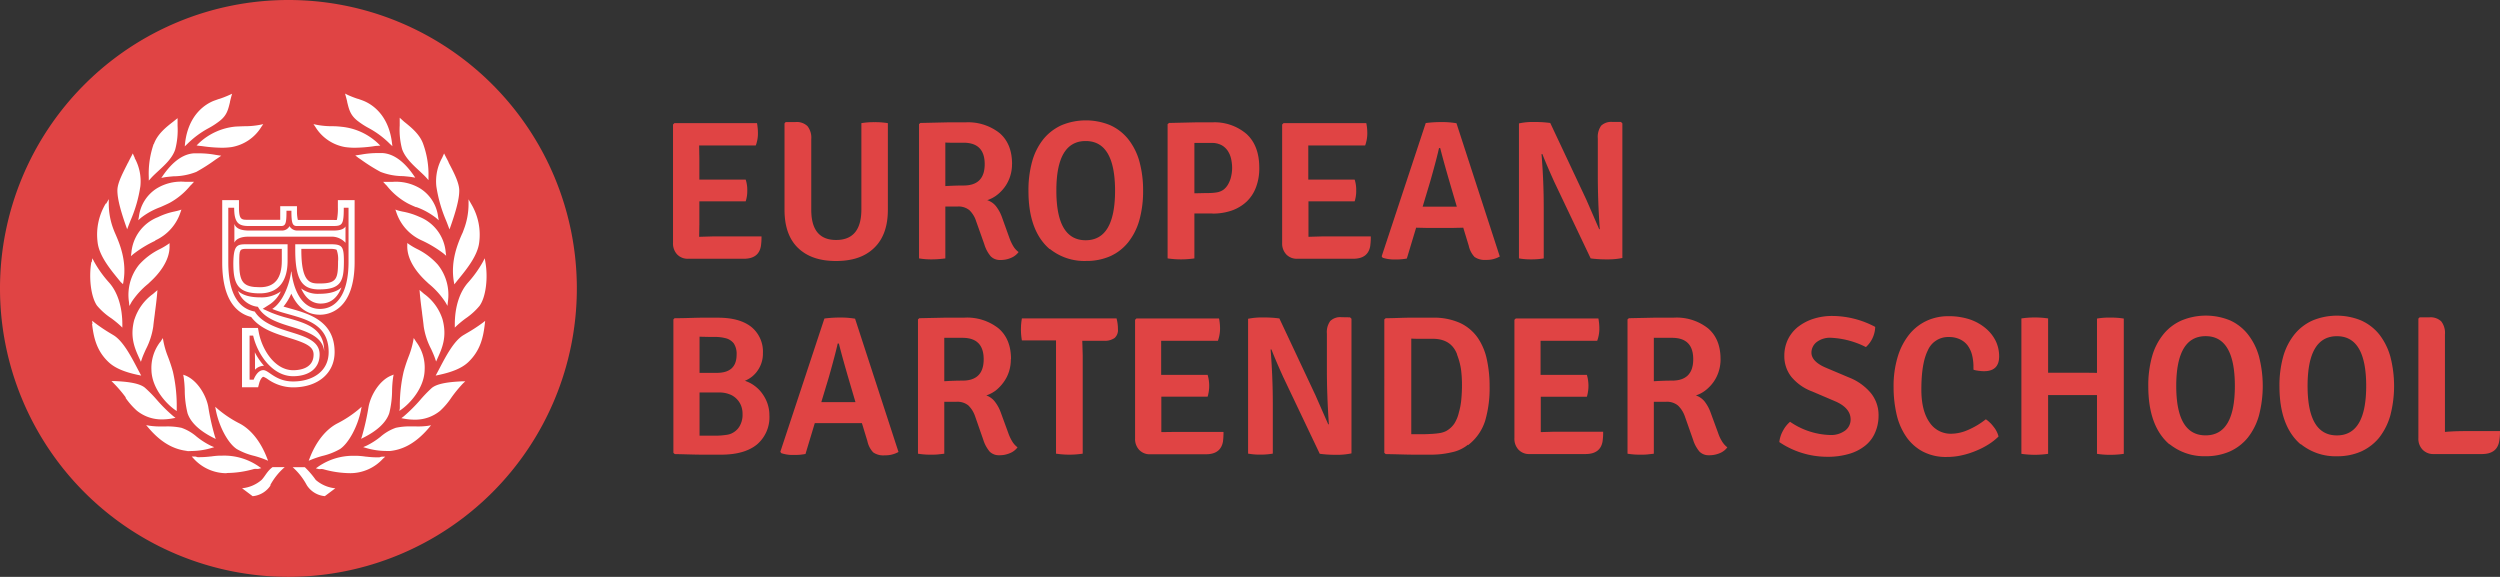 <svg id="Layer_1" data-name="Layer 1" xmlns="http://www.w3.org/2000/svg" viewBox="0 0 567.23 130.88"><rect x="0" y="0" width="567.23" height="130.88" fill="#333333" stroke="none"/><defs><style>.cls-1{fill:#fff;}.cls-2{fill:#e04444;}</style></defs><title>EBS LOGO</title><circle class="cls-1" cx="65.73" cy="65.44" r="57.5"/><path class="cls-2" d="M74.88,56.46H68.37v.27c0,7.59,2.14,7.59,4.13,7.59,3.85,0,4.2-1,4.2-5a6.1,6.1,0,0,0-.32-2.64S76.09,56.46,74.88,56.46Z"/><path class="cls-2" d="M59,65.17c3.33,0,4.94-2,4.94-6V56.46H56.2c-1.84,0-1.92,0-1.92,3.12C54.28,64.05,55.16,65.17,59,65.17Z"/><path class="cls-2" d="M74.57,79.88c0-7.91-8.15-7.74-12.8-9.79,2.31-1.46,3.88-5.35,4.29-8.46h.07c.38,3.46,2,8.46,6.46,8.46,3.79,0,6.49-3.43,6.49-10.67V47.13H78c0,3.8-.31,4.15-2.38,4.15H67.34c-1,0-1.22-.69-1.22-3.46H65c0,2.77-.16,3.46-1.21,3.46H56.42c-2.26,0-3.29-.69-3.29-4.15H51.8V59.48c0,7.39,2.47,10.55,6,11.21,3.56,5.62,14.72,4,14.72,9.74,0,3.4-2.74,4.93-6,4.93-4.78,0-8.15-5.08-9.08-9.22h-.81v10h.92c.27-.69,1-2.16,2.21-2.16s2.77,2.57,6.74,2.57C70.72,86.56,74.57,84.41,74.57,79.88Zm-1.75-11c-2.35,0-3.7-1.64-4.5-3.44a6.33,6.33,0,0,0,4.16,1.22c2.45,0,4-.54,5-1.44C76.56,67.58,75,68.87,72.82,68.87Zm-.34-3.21c-3.6,0-5.49-1.61-5.49-8.93V55.42h7.89c2.79,0,3.15.4,3.15,4C78,63.68,77.47,65.66,72.48,65.66ZM53.18,50.8c.35,1.07,1.54,1.51,3.35,1.51H64a1.9,1.9,0,0,0,1.69-1,2,2,0,0,0,1.7,1H75.7c1.37,0,2.34-.3,2.69-.94v3.72A4.21,4.21,0,0,0,75,53.7H56.3c-1.62,0-2.77.52-3.12,1.36Zm3,4.62h9.07v3.8c0,3.91-1.55,7.34-6.31,7.34-5,0-6-2.11-6-6.83C53,55.4,53.86,55.42,56.2,55.42ZM66.26,74.18c-3-.91-6-1.86-7.51-4.17l-.24-.4L58,69.53A5.42,5.42,0,0,1,54,66c1.09,1,2.71,1.47,5.14,1.47a7.48,7.48,0,0,0,4.58-1.36A7.21,7.21,0,0,1,61.29,69l-1.68,1.07,1.82.82a30,30,0,0,0,3.85,1.27c4.26,1.2,8.28,2.32,8.28,7.56v0C73.21,76.37,69.71,75.25,66.26,74.18ZM59.86,83a2.76,2.76,0,0,0-2,.89c0-.58,0-1.27,0-2.14,0,0,0-1-.05-1.83A15,15,0,0,0,59.9,83Z"/><path class="cls-2" d="M65.44,0a65.44,65.44,0,1,0,65.44,65.44A65.44,65.44,0,0,0,65.44,0Zm39.74,52.22a16.24,16.24,0,0,0,1.13-5.88l0-1.12.57,1A13.61,13.61,0,0,1,108.73,55c-.35,3-2.86,6.07-4.52,8.12-.27.33-.51.62-.71.88l-.42.52-.11-.65c-.78-4.67.92-8.63,1.84-10.75C105,52.77,105.09,52.47,105.18,52.22Zm-4.9-16.35.06-.11c.06-.13.11-.26.17-.38l.25-.57.28.56c.23.45.49.93.74,1.42l0,.08c1.11,2.1,2.36,4.48,2.42,6.22.07,2.15-1,5.51-1.94,8.2l-.27.76-.29-.75c-.15-.41-.31-.83-.49-1.27A31.65,31.65,0,0,1,99,42.25,11,11,0,0,1,100.28,35.87Zm-18.89,57,.66-.58-.17.86c-.75,3.68-2.79,7.44-4.74,8.74a14.83,14.83,0,0,1-4,1.56,22.61,22.61,0,0,0-2.45.82l-.65.27.25-.65c1.43-3.69,3.64-6.46,6.23-7.81A25.58,25.58,0,0,0,81.39,92.87Zm-.78-57.6.75-.11.59-.09h0a20.8,20.8,0,0,1,3.62-.34c.41,0,.83,0,1.25,0,2.46.17,4.82,1.86,7,5l.4.58-.7-.12c-.59-.1-1.3-.16-2.06-.23A14.23,14.23,0,0,1,86.34,39a40.3,40.3,0,0,1-4.41-2.77l0,0-.66-.45Zm1.54,63.65a56.58,56.58,0,0,0,1.48-6.65c.49-2.61,2.47-6,5.18-7.07l.5-.21-.1.53a24.4,24.4,0,0,0-.25,3,21.92,21.92,0,0,1-.64,5.23c-.7,2.06-2.63,3.91-5.76,5.5l-.63.32Zm5.62-56.77,0,0-.16-.17a1.89,1.89,0,0,1-.2-.2l-.47-.51.86,0h1.16a10.63,10.63,0,0,1,6.36,1.48,8.84,8.84,0,0,1,4.08,6.41l.15.82-.63-.55A16.4,16.4,0,0,0,94.52,47L94.38,47c-.71-.3-1.4-.6-2-.93A15.62,15.62,0,0,1,87.77,42.15Zm2.51,5.6c.33.1.66.17,1.07.26a15.92,15.92,0,0,1,3.78,1.18,9.53,9.53,0,0,1,6,8.08l.1.76-.58-.5a26.31,26.31,0,0,0-5-3,10.64,10.64,0,0,1-5.75-6.43l-.19-.55Zm.44,44.89c0-.27,0-.55,0-.83v-.16a34.14,34.14,0,0,1,.87-7.35,35.84,35.84,0,0,1,1.15-3.46,19.41,19.41,0,0,0,1-3.41l.13-.74.59.91a9.75,9.75,0,0,1,1.89,6.28c-.07,4.24-3.46,7.75-5.24,9l-.5.35Zm5.42-18.55c-.1-1-.24-2-.37-3V71c-.19-1.42-.38-2.88-.52-4.49l-.06-.72.55.47.46.4a11.42,11.42,0,0,1,4.2,5.77c1.09,4-.1,6.61-1.15,8.92l-.3.68-.24-.71c-.22-.65-.54-1.35-.88-2.11A16.22,16.22,0,0,1,96.14,74.09Zm1.13-9.72-.49-.46c-1.68-1.54-4.49-4.66-4.37-8.22l0-.55.45.32a15.77,15.77,0,0,0,1.7,1,15.41,15.41,0,0,1,4.77,3.58,10.91,10.91,0,0,1,2.29,8.44l-.09.92-.46-.81A18.31,18.31,0,0,0,97.27,64.37ZM91.7,27.62c1.56,1.25,3.51,2.81,4.3,5a20.39,20.39,0,0,1,1.22,7.54l0,.71-.47-.53c-.45-.5-1-1-1.61-1.58-1.52-1.4-3.24-3-3.91-4.93a17.17,17.17,0,0,1-.54-5.37v-.12c0-.38,0-.7,0-1v-.63Zm-12.84-6.1a23,23,0,0,0,2.3.9l.06,0c.36.13.78.27,1.14.41,1.7.66,5.75,2.9,6.57,9.53l.1.81-.6-.56a20.45,20.45,0,0,0-4.77-3.55,17.64,17.64,0,0,1-2.58-1.68c-1.59-1.27-1.89-2.51-2.31-4.25l0-.08c-.09-.38-.19-.77-.31-1.2l-.17-.62Zm-7,6.8a19,19,0,0,0,3.58.32c.72,0,1.4.05,2,.12a14,14,0,0,1,8.39,3.83l.46.45-.64.05c-.36,0-.78.08-1.19.14a32.69,32.69,0,0,1-3.92.29,15.58,15.58,0,0,1-2.24-.15,9.88,9.88,0,0,1-6.76-4.6l-.42-.61Zm-16.35.32A18.68,18.68,0,0,0,59,28.32l.73-.16-.42.61a9.86,9.86,0,0,1-6.76,4.6,15.68,15.68,0,0,1-2.24.15,32.69,32.69,0,0,1-3.92-.29c-.41-.06-.82-.11-1.19-.14L44.6,33l.46-.45a14,14,0,0,1,8.39-3.83C54.07,28.69,54.74,28.66,55.48,28.64Zm-25,43.83a11.42,11.42,0,0,1,4.2-5.77l.46-.4.55-.47-.06.72c-.14,1.61-.33,3.07-.52,4.49v.07c-.13,1-.27,2-.37,3a16.47,16.47,0,0,1-1.68,5.16c-.34.76-.66,1.46-.88,2.11l-.24.71-.31-.68C30.59,79.08,29.4,76.47,30.49,72.47Zm-.7-3.85-.46.81-.09-.92a10.91,10.91,0,0,1,2.29-8.44,15.41,15.41,0,0,1,4.77-3.58,16.82,16.82,0,0,0,1.7-1l.45-.32,0,.55c.12,3.56-2.69,6.68-4.38,8.22l-.48.46A18.31,18.31,0,0,0,29.79,68.62Zm6.55,9,.59-.91.13.74a19.41,19.41,0,0,0,1,3.41,35.84,35.84,0,0,1,1.15,3.46,34.78,34.78,0,0,1,.87,7.35v.16c0,.28,0,.56,0,.83l0,.61-.5-.35c-1.78-1.27-5.17-4.78-5.24-9A9.69,9.69,0,0,1,36.34,77.6Zm-1.12-23a26.31,26.31,0,0,0-4.95,3l-.59.5.11-.76a9.51,9.51,0,0,1,6-8.08A15.69,15.69,0,0,1,39.54,48c.39-.09.74-.16,1.06-.26l.56-.18-.19.55A10.64,10.64,0,0,1,35.22,54.55ZM38.54,46c-.64.33-1.33.63-2,.93l-.14.06A16.4,16.4,0,0,0,32,49.41l-.63.55.15-.82a8.84,8.84,0,0,1,4.08-6.41A10.63,10.63,0,0,1,42,41.25h1.16l.86,0-.47.51a1.89,1.89,0,0,1-.2.2l-.17.17,0,0A16,16,0,0,1,38.54,46ZM36.6,40.37l.4-.58c2.2-3.16,4.56-4.85,7-5,.43,0,.85,0,1.25,0a20.7,20.7,0,0,1,3.62.34h0l.58.09.75.11-.62.43-.67.45,0,0A40.3,40.3,0,0,1,44.54,39,14.23,14.23,0,0,1,39.36,40c-.76.07-1.47.13-2.06.23ZM42.07,85.2c2.72,1.1,4.69,4.46,5.18,7.07a54.54,54.54,0,0,0,1.48,6.65l.22.68-.64-.32c-3.11-1.59-5.05-3.44-5.75-5.5a21.92,21.92,0,0,1-.64-5.23,26.55,26.55,0,0,0-.25-3l-.1-.53Zm6.76,7.09.66.58a25.26,25.26,0,0,0,4.86,3.21c2.59,1.35,4.8,4.12,6.22,7.81l.26.65-.65-.27a22.61,22.61,0,0,0-2.45-.82,14.83,14.83,0,0,1-4-1.56c-2-1.3-4-5.06-4.74-8.74ZM42,32.38c.82-6.63,4.87-8.87,6.56-9.53l1.15-.41.06,0a24,24,0,0,0,2.3-.9l.59-.27-.18.62c-.11.43-.21.82-.3,1.2l0,.08c-.42,1.74-.72,3-2.31,4.25a17.64,17.64,0,0,1-2.58,1.68,20.88,20.88,0,0,0-4.78,3.55l-.59.56Zm-7.08.28c.8-2.23,2.74-3.79,4.31-5l1.06-.85v.63c0,.28,0,.6,0,1v.12a17.17,17.17,0,0,1-.54,5.37c-.67,2-2.39,3.53-3.9,4.93-.6.56-1.17,1.08-1.61,1.58l-.48.53,0-.71A20.57,20.57,0,0,1,34.87,32.66Zm-5.81,4.21,0-.08c.25-.49.51-1,.74-1.42l.27-.56.26.57c.05.12.11.25.18.38l0,.11a10.88,10.88,0,0,1,1.29,6.38A30.82,30.82,0,0,1,29.63,50l-.5,1.27-.28.75-.27-.76c-.94-2.69-2-6-1.94-8.2C26.7,41.35,28,39,29.06,36.87Zm-5,9.31.57-1,0,1.12a16.24,16.24,0,0,0,1.13,5.88c.09.25.22.55.37.89.92,2.12,2.63,6.08,1.84,10.75l-.11.65L27.39,64l-.72-.88C25,61.06,22.49,58,22.15,55A13.61,13.61,0,0,1,24,46.18Zm-3.3,13.29.14-.87.41.78a25.77,25.77,0,0,0,3.4,4.74c1.94,2.18,3,5.56,3,9.52v.69l-.5-.48a23.41,23.41,0,0,0-2-1.63A15.16,15.16,0,0,1,22,69.33C20.67,67.41,20.1,63.17,20.72,59.47Zm.17,14-.08-.7.56.44A37,37,0,0,0,25,75.6l.78.47c2.13,1.31,3.91,4.7,5.34,7.42.21.41.42.8.62,1.17l.3.56-.62-.13c-3.14-.65-5.34-1.58-6.73-2.88C21.81,79.55,21.22,76.32,20.89,73.5Zm7.58,16.74A28.65,28.65,0,0,0,25.83,87l-.54-.54.77,0c2,.11,5.32.3,6.79,1.48a29.46,29.46,0,0,1,2.7,2.74,34.46,34.46,0,0,0,3.75,3.73l.52.4-.65.12a13.24,13.24,0,0,1-2.42.23,8.91,8.91,0,0,1-5.72-2A16.91,16.91,0,0,1,28.47,90.24Zm13.86,12.1c-2.06-.26-5.22-1.09-8.73-5.24l-.53-.61.79.14a17.18,17.18,0,0,0,2.75.16h.88a15.16,15.16,0,0,1,3.6.31,10.5,10.5,0,0,1,3.43,2,17.47,17.47,0,0,0,3.24,2.07l.75.32-.78.23a16.41,16.41,0,0,1-4.39.64A8,8,0,0,1,42.33,102.34Zm9,5.06A10.07,10.07,0,0,1,44,104.12l-.5-.54.73,0a1.51,1.51,0,0,1,.38.08,1,1,0,0,0,.26.07,22.21,22.21,0,0,0,2.91-.16h.1a17.8,17.8,0,0,1,2-.19h.58a13.8,13.8,0,0,1,8.3,2.48l.52.36-.62.16a2,2,0,0,1-.55,0,2,2,0,0,0-.59.06,22.77,22.77,0,0,1-6.08.88Zm10,2.71a5.41,5.41,0,0,1-4.1,2.5l-2.4-1.8a7.91,7.91,0,0,0,4.44-1.9c.78-.81,1.27-2,2.48-2.89h2.76A14.49,14.49,0,0,0,61.3,110.11ZM60.7,86a4.34,4.34,0,0,0-.94-.51c-.25,0-.71.58-.93,1.38l-.27,1H54.91V74.41h3.62l.22,1.19C59.6,79.68,62.54,84,66.52,84c1.4,0,4.63-.35,4.63-3.56,0-1.86-1.82-2.63-5.68-3.82-3-.94-6.47-2-8.48-4.7-3.13-.79-6.57-3.63-6.57-12.39V45.41h3.8V47c0,2.95.6,2.87,2.2,2.87h7.16c0-.35,0-.84,0-1.72V46.79h3.8v1.39a8.58,8.58,0,0,0,.2,1.72H75.6a6.1,6.1,0,0,0,.84,0A13,13,0,0,0,76.66,47V45.41h3.8v14c0,11.09-6,12-7.85,12-3.28,0-5.29-2.06-6.52-4.78a12.41,12.41,0,0,1-1.77,2.93l1.53.44c4.25,1.19,10.07,2.82,10.07,9.89,0,4.8-3.79,8-9.42,8A10,10,0,0,1,60.7,86Zm13,26.57a5.41,5.41,0,0,1-4.1-2.5A14.67,14.67,0,0,0,66.4,106h2.76a19.51,19.51,0,0,1,2.48,2.89,7.91,7.91,0,0,0,4.44,1.9Zm13.19-8.49a10.06,10.06,0,0,1-7.31,3.28h-.08a22.85,22.85,0,0,1-6.09-.88,1.94,1.94,0,0,0-.58-.06,2,2,0,0,1-.55,0l-.62-.16.52-.36a13.82,13.82,0,0,1,8.3-2.48h.59a17.87,17.87,0,0,1,1.94.19h.1a22.21,22.21,0,0,0,2.91.16,1,1,0,0,0,.26-.07,1.51,1.51,0,0,1,.38-.08l.74,0Zm10.42-7c-3.52,4.15-6.67,5-8.74,5.24a8,8,0,0,1-1,0,16.41,16.41,0,0,1-4.39-.64l-.78-.23.75-.32a16.77,16.77,0,0,0,3.23-2.07,10.63,10.63,0,0,1,3.44-2,15.16,15.16,0,0,1,3.6-.31h.88A17,17,0,0,0,97,96.63l.8-.14ZM105.05,87a29.79,29.79,0,0,0-2.64,3.22,16.5,16.5,0,0,1-2.56,3,8.9,8.9,0,0,1-5.71,2A13.26,13.26,0,0,1,91.71,95l-.65-.12.53-.4a35.38,35.38,0,0,0,3.75-3.73A29.53,29.53,0,0,1,98,88c1.47-1.18,4.8-1.37,6.79-1.48l.78,0ZM110,73.5c-.33,2.82-.92,6-3.8,8.71-1.39,1.3-3.6,2.23-6.74,2.88l-.61.13.3-.56c.2-.37.41-.76.62-1.17,1.43-2.72,3.21-6.11,5.33-7.42l.79-.47a37,37,0,0,0,3.63-2.36l.56-.44Zm-1.14-4.17a15.16,15.16,0,0,1-3.17,2.89,23.41,23.41,0,0,0-2,1.63l-.5.48v-.69c0-4,1.08-7.34,3-9.52a26.16,26.16,0,0,0,3.39-4.74l.41-.78.14.87C110.78,63.17,110.21,67.41,108.85,69.33Z"/><path class="cls-2" d="M158.68,50.94l-.05,2.79,3.15-.09h11a13.45,13.45,0,0,1-.14,2.21q-.5,2.86-3.87,2.86H156.16a3.31,3.31,0,0,1-2.54-1,3.65,3.65,0,0,1-.92-2.62V28.25l.32-.31h18.74a13.11,13.11,0,0,1,.21,2.41,7.87,7.87,0,0,1-.49,2.66H158.63l.05,3.11v4.63l2.92,0h7.59a7.4,7.4,0,0,1,.36,2.45,7.51,7.51,0,0,1-.36,2.48H158.68Z"/><path class="cls-2" d="M201.45,27.94V47.58c0,3.74-1,6.61-3.08,8.64s-4.94,3-8.69,3-6.6-1-8.65-3S178,51.32,178,47.58V28l.27-.31h2.26a3.49,3.49,0,0,1,2.68.93,4.2,4.2,0,0,1,.86,2.93V47.62q0,6.84,5.66,6.83t5.71-6.83V27.94a17.5,17.5,0,0,1,3-.22,17.74,17.74,0,0,1,3,.22"/><path class="cls-2" d="M229.62,37.2a9,9,0,0,1-.43,2.81A8.43,8.43,0,0,1,228,42.39a8.84,8.84,0,0,1-1.77,1.84A7.56,7.56,0,0,1,224,45.42a4.22,4.22,0,0,1,2,1.39,9.15,9.15,0,0,1,1.37,2.56L229,53.91a10.67,10.67,0,0,0,.9,1.94,4.58,4.58,0,0,0,1.21,1.34,4.07,4.07,0,0,1-1.69,1.31,5.86,5.86,0,0,1-2.47.49,2.93,2.93,0,0,1-2.14-.81,7.49,7.49,0,0,1-1.47-2.74l-1.9-5.35a5.91,5.91,0,0,0-1.49-2.4,3.88,3.88,0,0,0-2.7-.83h-2.76V58.63c-.42.06-.88.11-1.39.15s-1.06.07-1.67.07a16.66,16.66,0,0,1-2.91-.22V28.16l.31-.26,6.17-.14c1.7,0,3.06,0,4.08,0a11.5,11.5,0,0,1,7.7,2.42q2.85,2.43,2.85,7.06m-15.14-4.91v9.89c1.56-.09,2.93-.13,4.13-.13,3.21,0,4.8-1.62,4.8-4.85s-1.59-4.86-4.8-4.86h-2.4c-.68,0-1.25,0-1.73-.05"/><path class="cls-2" d="M238.16,56.52q-4.82-4.14-4.81-13.21a24.17,24.17,0,0,1,.87-6.79,14.11,14.11,0,0,1,2.56-5,11.4,11.4,0,0,1,4.1-3.12,14.44,14.44,0,0,1,11,0,11.1,11.1,0,0,1,4.06,3.12,14.24,14.24,0,0,1,2.55,5,24.52,24.52,0,0,1,.87,6.76,24.37,24.37,0,0,1-.87,6.74,14.26,14.26,0,0,1-2.55,5,11,11,0,0,1-4.06,3.12,13.33,13.33,0,0,1-5.46,1.07,12.47,12.47,0,0,1-8.22-2.73M253,43.31Q253,32,246.33,32t-6.65,11.28q0,11.23,6.65,11.23T253,43.31"/><path class="cls-2" d="M275.12,48.43H271v10.2a21.11,21.11,0,0,1-6.08,0V28.17l.32-.27,6.09-.14,3.74,0a11.13,11.13,0,0,1,7.76,2.64q2.9,2.66,2.89,7.69a12,12,0,0,1-.76,4.44,8.66,8.66,0,0,1-2.14,3.24,9.59,9.59,0,0,1-3.34,2,13.05,13.05,0,0,1-4.37.69m-4.11-16V43.85c1.15,0,2.15-.05,3-.05a12.45,12.45,0,0,0,2.09-.15,3.71,3.71,0,0,0,1.48-.59,4.07,4.07,0,0,0,1.1-1.28,6.16,6.16,0,0,0,.66-1.73,8.59,8.59,0,0,0,.23-1.95,9.47,9.47,0,0,0-.23-2.05,5.36,5.36,0,0,0-.76-1.82,4,4,0,0,0-1.42-1.3,4.61,4.61,0,0,0-2.24-.5h-2.25c-.65,0-1.19,0-1.63,0"/><path class="cls-2" d="M296.88,50.94l0,2.79,3.14-.09h11a14.94,14.94,0,0,1-.13,2.21c-.34,1.91-1.62,2.86-3.88,2.86H294.36a3.29,3.29,0,0,1-2.53-1,3.61,3.61,0,0,1-.92-2.62V28.25l.31-.31H310a11.53,11.53,0,0,1,.23,2.41,8.12,8.12,0,0,1-.49,2.66H296.84l0,3.11v4.63l2.92,0h7.6a7.42,7.42,0,0,1,.35,2.45,7.53,7.53,0,0,1-.35,2.48H296.88Z"/><path class="cls-2" d="M332,51.66l-2.2.05h-6.29l-2.2-.05-2.11,7a13.07,13.07,0,0,1-2.68.21,8.48,8.48,0,0,1-2.81-.39l-.22-.32,10-30.24a26.93,26.93,0,0,1,3.59-.22,19.6,19.6,0,0,1,3.38.26l9.83,30.24a6,6,0,0,1-3.11.77,4.1,4.1,0,0,1-2.62-.67,5.38,5.38,0,0,1-1.32-2.57Zm-9.21-4.77,2,0h3.86l1.89,0-1.34-4.57c-1-3.41-1.82-6.32-2.43-8.72h-.27c-.27,1.29-.93,3.83-2,7.6Z"/><path class="cls-2" d="M367.78,27.67l.32.31V58.54a16.35,16.35,0,0,1-3.51.31,26.36,26.36,0,0,1-3.68-.22l-8.27-17.39c-1.19-2.64-2.09-4.73-2.69-6.29l-.19,0q.51,6.34.5,12.23V58.63a16.34,16.34,0,0,1-2.85.22,15,15,0,0,1-2.77-.22V28a14.47,14.47,0,0,1,3.42-.32,26.46,26.46,0,0,1,3.68.22l8.18,17.39L362.84,52l.14,0c-.31-4.34-.45-8.44-.45-12.31V31.4a4.34,4.34,0,0,1,.76-2.88,3.29,3.29,0,0,1,2.56-.85Z"/><path class="cls-2" d="M153.06,72.2c2.34,0,4.32-.1,5.95-.12s2.93,0,3.88,0c3.28,0,5.79.69,7.56,2.08a7.23,7.23,0,0,1,2.65,6A6.64,6.64,0,0,1,172,83.93a6.35,6.35,0,0,1-3,2.47,7.57,7.57,0,0,1,2.17,1.11,7.76,7.76,0,0,1,1.78,1.79,8.6,8.6,0,0,1,1.2,2.31,8.24,8.24,0,0,1,.42,2.61,8.11,8.11,0,0,1-2.82,6.63q-2.84,2.31-8.14,2.31c-1.1,0-2.53,0-4.26,0s-3.83-.09-6.25-.13l-.31-.28V72.47Zm5.66,4.19V84.6h3.91c3,0,4.5-1.37,4.5-4.13a4.24,4.24,0,0,0-.65-2.56,3.36,3.36,0,0,0-1.83-1.17,9.74,9.74,0,0,0-2.72-.29q-1.55,0-3.21-.06m4.42,12.66h-4.42v9.8c.57,0,1.23,0,1.94,0s1.45,0,2.17,0a20.2,20.2,0,0,0,2.1-.2,3.85,3.85,0,0,0,1.8-.75A3.92,3.92,0,0,0,168,96.33a5.19,5.19,0,0,0,.48-2.42,5.09,5.09,0,0,0-.32-1.82,4.4,4.4,0,0,0-1-1.56,4.33,4.33,0,0,0-1.64-1.07,6.32,6.32,0,0,0-2.42-.41"/><path class="cls-2" d="M195.56,96l-2.2,0h-6.29l-2.2,0-2.11,7a12.24,12.24,0,0,1-2.67.22,8,8,0,0,1-2.82-.4l-.22-.31,10-30.24a27,27,0,0,1,3.6-.22,18.5,18.5,0,0,1,3.36.26l9.85,30.24a6.1,6.1,0,0,1-3.13.76,4,4,0,0,1-2.61-.67,5.33,5.33,0,0,1-1.32-2.57Zm-9.21-4.76,2,0h3.86l1.89,0-1.35-4.58c-1-3.42-1.82-6.32-2.42-8.72h-.26c-.28,1.29-.93,3.82-2,7.6Z"/><path class="cls-2" d="M229.35,81.5a9,9,0,0,1-.42,2.82,8.39,8.39,0,0,1-1.2,2.37A9.42,9.42,0,0,1,226,88.54a7.3,7.3,0,0,1-2.22,1.18,4.23,4.23,0,0,1,1.94,1.4,9,9,0,0,1,1.38,2.56l1.66,4.54a10.14,10.14,0,0,0,.9,1.92,4.68,4.68,0,0,0,1.21,1.36,4,4,0,0,1-1.68,1.3,6,6,0,0,1-2.48.49,2.94,2.94,0,0,1-2.14-.8,7.73,7.73,0,0,1-1.48-2.74l-1.87-5.36a6.21,6.21,0,0,0-1.5-2.39,3.93,3.93,0,0,0-2.72-.84h-2.75v11.78c-.42.06-.88.1-1.39.16s-1.06.06-1.67.06a16.66,16.66,0,0,1-2.91-.22V72.47l.31-.27,6.18-.13c1.69,0,3,0,4.07,0a11.5,11.5,0,0,1,7.7,2.42q2.85,2.42,2.85,7m-15.14-4.89V86.5c1.56-.1,2.93-.14,4.13-.14q4.82,0,4.81-4.86t-4.81-4.85h-2.4c-.67,0-1.26,0-1.73,0"/><path class="cls-2" d="M245.66,80.56v22.37a20.07,20.07,0,0,1-6.06,0V80.56l0-3.32-2.74,0h-5a14.49,14.49,0,0,1,0-5h21.47a9.08,9.08,0,0,1,.32,2.45,2.37,2.37,0,0,1-.76,2,3.87,3.87,0,0,1-2.47.63h-2.11l-2.75,0Z"/><path class="cls-2" d="M263.5,95.25l0,2.79L266.6,98h11a15.17,15.17,0,0,1-.12,2.2c-.35,1.91-1.62,2.87-3.88,2.87H261a3.26,3.26,0,0,1-2.53-1,3.6,3.6,0,0,1-.93-2.62V72.56l.32-.31h18.73a12.14,12.14,0,0,1,.23,2.4,8.28,8.28,0,0,1-.49,2.68H263.46l0,3.09v4.64l2.92,0H274A8.69,8.69,0,0,1,274,90H263.5Z"/><path class="cls-2" d="M306.31,72l.33.32v30.55a15.73,15.73,0,0,1-3.51.32,26.27,26.27,0,0,1-3.69-.23l-8.27-17.38c-1.2-2.64-2.09-4.74-2.69-6.29l-.19,0c.33,4.21.5,8.3.5,12.22v11.41a16.2,16.2,0,0,1-2.85.23,14.68,14.68,0,0,1-2.76-.23V72.33a15.68,15.68,0,0,1,3.41-.3,26.51,26.51,0,0,1,3.69.22l8.17,17.39,2.92,6.65.14-.05c-.3-4.35-.45-8.44-.45-12.31V75.7a4.25,4.25,0,0,1,.77-2.87,3.26,3.26,0,0,1,2.56-.86Z"/><path class="cls-2" d="M333.05,100.91a8.54,8.54,0,0,1-3.66,1.71,20.33,20.33,0,0,1-4.74.54l-3.75,0c-1.69,0-3.86-.09-6.49-.13l-.32-.28V72.47l.32-.27c1.73,0,3.48-.1,5.22-.12s3.55,0,5.38,0a14.42,14.42,0,0,1,6.27,1.2,10.11,10.11,0,0,1,4,3.35,13.71,13.71,0,0,1,2.09,5,28.58,28.58,0,0,1,.61,6.07,26.35,26.35,0,0,1-1,7.74,11.16,11.16,0,0,1-3.88,5.55m-2.47-20.53c-.89-2.4-2.74-3.59-5.54-3.59h-2.78c-.81,0-1.51,0-2.1-.05v21.7c.55,0,1.22,0,1.94,0s1.46,0,2.21-.05a18.51,18.51,0,0,0,2.09-.18,5.19,5.19,0,0,0,1.59-.45,5.41,5.41,0,0,0,1.9-1.68A7.89,7.89,0,0,0,331,93.61a15.5,15.5,0,0,0,.56-3c.1-1.06.15-2.16.15-3.29a26.8,26.8,0,0,0-.23-3.6,15.6,15.6,0,0,0-.93-3.37"/><path class="cls-2" d="M349.59,95.25l0,2.79,3.15-.09h11a13.62,13.62,0,0,1-.13,2.2q-.49,2.86-3.86,2.87H347.07a3.28,3.28,0,0,1-2.54-1,3.6,3.6,0,0,1-.92-2.62V72.56l.32-.31h18.73a12.16,12.16,0,0,1,.22,2.4,8,8,0,0,1-.49,2.68H349.54l0,3.09v4.64l2.91,0h7.6a8.69,8.69,0,0,1,0,4.95H349.59Z"/><path class="cls-2" d="M390.38,81.5a9,9,0,0,1-.43,2.82,8.62,8.62,0,0,1-1.18,2.37A9.23,9.23,0,0,1,387,88.54a7.08,7.08,0,0,1-2.22,1.18,4.29,4.29,0,0,1,2,1.4,9,9,0,0,1,1.37,2.56l1.67,4.54a9,9,0,0,0,.89,1.92,4.83,4.83,0,0,0,1.21,1.36,4,4,0,0,1-1.67,1.3,6,6,0,0,1-2.48.49,2.91,2.91,0,0,1-2.15-.8,7.73,7.73,0,0,1-1.48-2.74l-1.89-5.36A6.19,6.19,0,0,0,380.71,92a3.94,3.94,0,0,0-2.71-.84h-2.76v11.78c-.42.06-.88.1-1.4.16s-1,.06-1.66.06a16.66,16.66,0,0,1-2.91-.22V72.47l.31-.27,6.18-.13c1.69,0,3,0,4.06,0a11.49,11.49,0,0,1,7.71,2.42q2.85,2.42,2.85,7m-15.14-4.89V86.5c1.56-.1,2.93-.14,4.13-.14q4.81,0,4.81-4.86t-4.81-4.85H377c-.67,0-1.25,0-1.73,0"/><path class="cls-2" d="M403.72,100.24a6.73,6.73,0,0,1,.84-2.54,6.89,6.89,0,0,1,1.59-2,16.87,16.87,0,0,0,9.08,3,5.39,5.39,0,0,0,3.41-1,3.12,3.12,0,0,0,1.25-2.54c0-1.74-1.21-3.11-3.45-4.09l-5.3-2.26a11.14,11.14,0,0,1-4.72-3.34,7.52,7.52,0,0,1-1.57-4.7,8.55,8.55,0,0,1,.78-3.68,8.4,8.4,0,0,1,2.24-2.86,11.3,11.3,0,0,1,3.47-1.86,13.75,13.75,0,0,1,4.42-.68,20.86,20.86,0,0,1,9.71,2.48,6.45,6.45,0,0,1-2.11,4.58,19.42,19.42,0,0,0-7.91-2.11,4.94,4.94,0,0,0-3.3,1A3.06,3.06,0,0,0,411,80q0,2,3.18,3.39l5.3,2.24a12.31,12.31,0,0,1,5,3.55,7.92,7.92,0,0,1,1.75,5.08,9.55,9.55,0,0,1-.72,3.74,7.58,7.58,0,0,1-2.17,3,10.4,10.4,0,0,1-3.65,1.94,17,17,0,0,1-5.14.7,19.43,19.43,0,0,1-10.83-3.33"/><path class="cls-2" d="M447.76,83.71v-.46a11,11,0,0,0-.32-2.72,6.33,6.33,0,0,0-1-2.15A4.67,4.67,0,0,0,444.72,77a5.62,5.62,0,0,0-2.53-.53,5,5,0,0,0-4.77,3c-1,2-1.48,4.94-1.48,8.92,0,3.17.61,5.64,1.82,7.39a5.74,5.74,0,0,0,5,2.63,9.64,9.64,0,0,0,3.61-.79,18,18,0,0,0,4.2-2.49,7.5,7.5,0,0,1,1.79,1.74,5.6,5.6,0,0,1,1.09,2.17,13.17,13.17,0,0,1-2.32,1.82,17.82,17.82,0,0,1-2.86,1.45,18.38,18.38,0,0,1-3.18,1,15,15,0,0,1-3.32.37,11.28,11.28,0,0,1-5.62-1.29,10.64,10.64,0,0,1-3.75-3.46,14.78,14.78,0,0,1-2.11-5.06,27.46,27.46,0,0,1-.65-6.06,22.82,22.82,0,0,1,1-7.07,14.88,14.88,0,0,1,2.67-5,11.08,11.08,0,0,1,3.94-3,11.7,11.7,0,0,1,4.84-1,15.19,15.19,0,0,1,4.78.71,11.1,11.1,0,0,1,3.62,2,8.92,8.92,0,0,1,2.3,2.87,8,8,0,0,1,.8,3.53c0,2.24-1.13,3.37-3.41,3.37a8.25,8.25,0,0,1-1.08-.07,9.07,9.07,0,0,1-1.3-.24"/><path class="cls-2" d="M475.79,84.6l0-3.32v-9a16.27,16.27,0,0,1,3-.22,17.88,17.88,0,0,1,3.08.22v30.69a19.49,19.49,0,0,1-3.08.22,17.72,17.72,0,0,1-3-.22v-10l0-3.33-2.36,0h-6.32l-2.41,0,0,3.33v10a21,21,0,0,1-6.06,0V72.25a21,21,0,0,1,6.06,0v9l0,3.32,2.41,0h6.32Z"/><path class="cls-2" d="M492.23,100.82c-3.21-2.75-4.8-7.16-4.8-13.2a24.12,24.12,0,0,1,.87-6.79,14,14,0,0,1,2.57-5A11,11,0,0,1,495,72.7a14.44,14.44,0,0,1,11,0A10.92,10.92,0,0,1,510,75.82a14.3,14.3,0,0,1,2.53,5,26.58,26.58,0,0,1,0,13.49,14.37,14.37,0,0,1-2.53,5,11.13,11.13,0,0,1-4.07,3.12,13.33,13.33,0,0,1-5.46,1.08,12.51,12.51,0,0,1-8.23-2.75m14.83-13.2q0-11.3-6.64-11.29t-6.66,11.29c0,7.49,2.22,11.22,6.66,11.22s6.64-3.73,6.64-11.22"/><path class="cls-2" d="M522,100.82c-3.21-2.75-4.81-7.16-4.81-13.2a24.49,24.49,0,0,1,.87-6.79,14.21,14.21,0,0,1,2.57-5,11.07,11.07,0,0,1,4.09-3.12,14.44,14.44,0,0,1,11,0,11.12,11.12,0,0,1,4.08,3.12,14.64,14.64,0,0,1,2.53,5,26.58,26.58,0,0,1,0,13.49,14.72,14.72,0,0,1-2.53,5,11.34,11.34,0,0,1-4.08,3.12,13.32,13.32,0,0,1-5.45,1.08,12.51,12.51,0,0,1-8.23-2.75m14.83-13.2q0-11.3-6.65-11.29t-6.65,11.29c0,7.49,2.22,11.22,6.65,11.22s6.65-3.73,6.65-11.22"/><path class="cls-2" d="M558.87,97.81h8.36a12.62,12.62,0,0,1-.18,2.3c-.33,1.94-1.64,2.91-3.91,2.91H552.22a3.35,3.35,0,0,1-2.56-1,3.55,3.55,0,0,1-.95-2.62V72.29L549,72h2.24a3.49,3.49,0,0,1,2.66.92,4.28,4.28,0,0,1,.84,2.95V98c1.29-.11,2.66-.18,4.1-.18"/></svg>